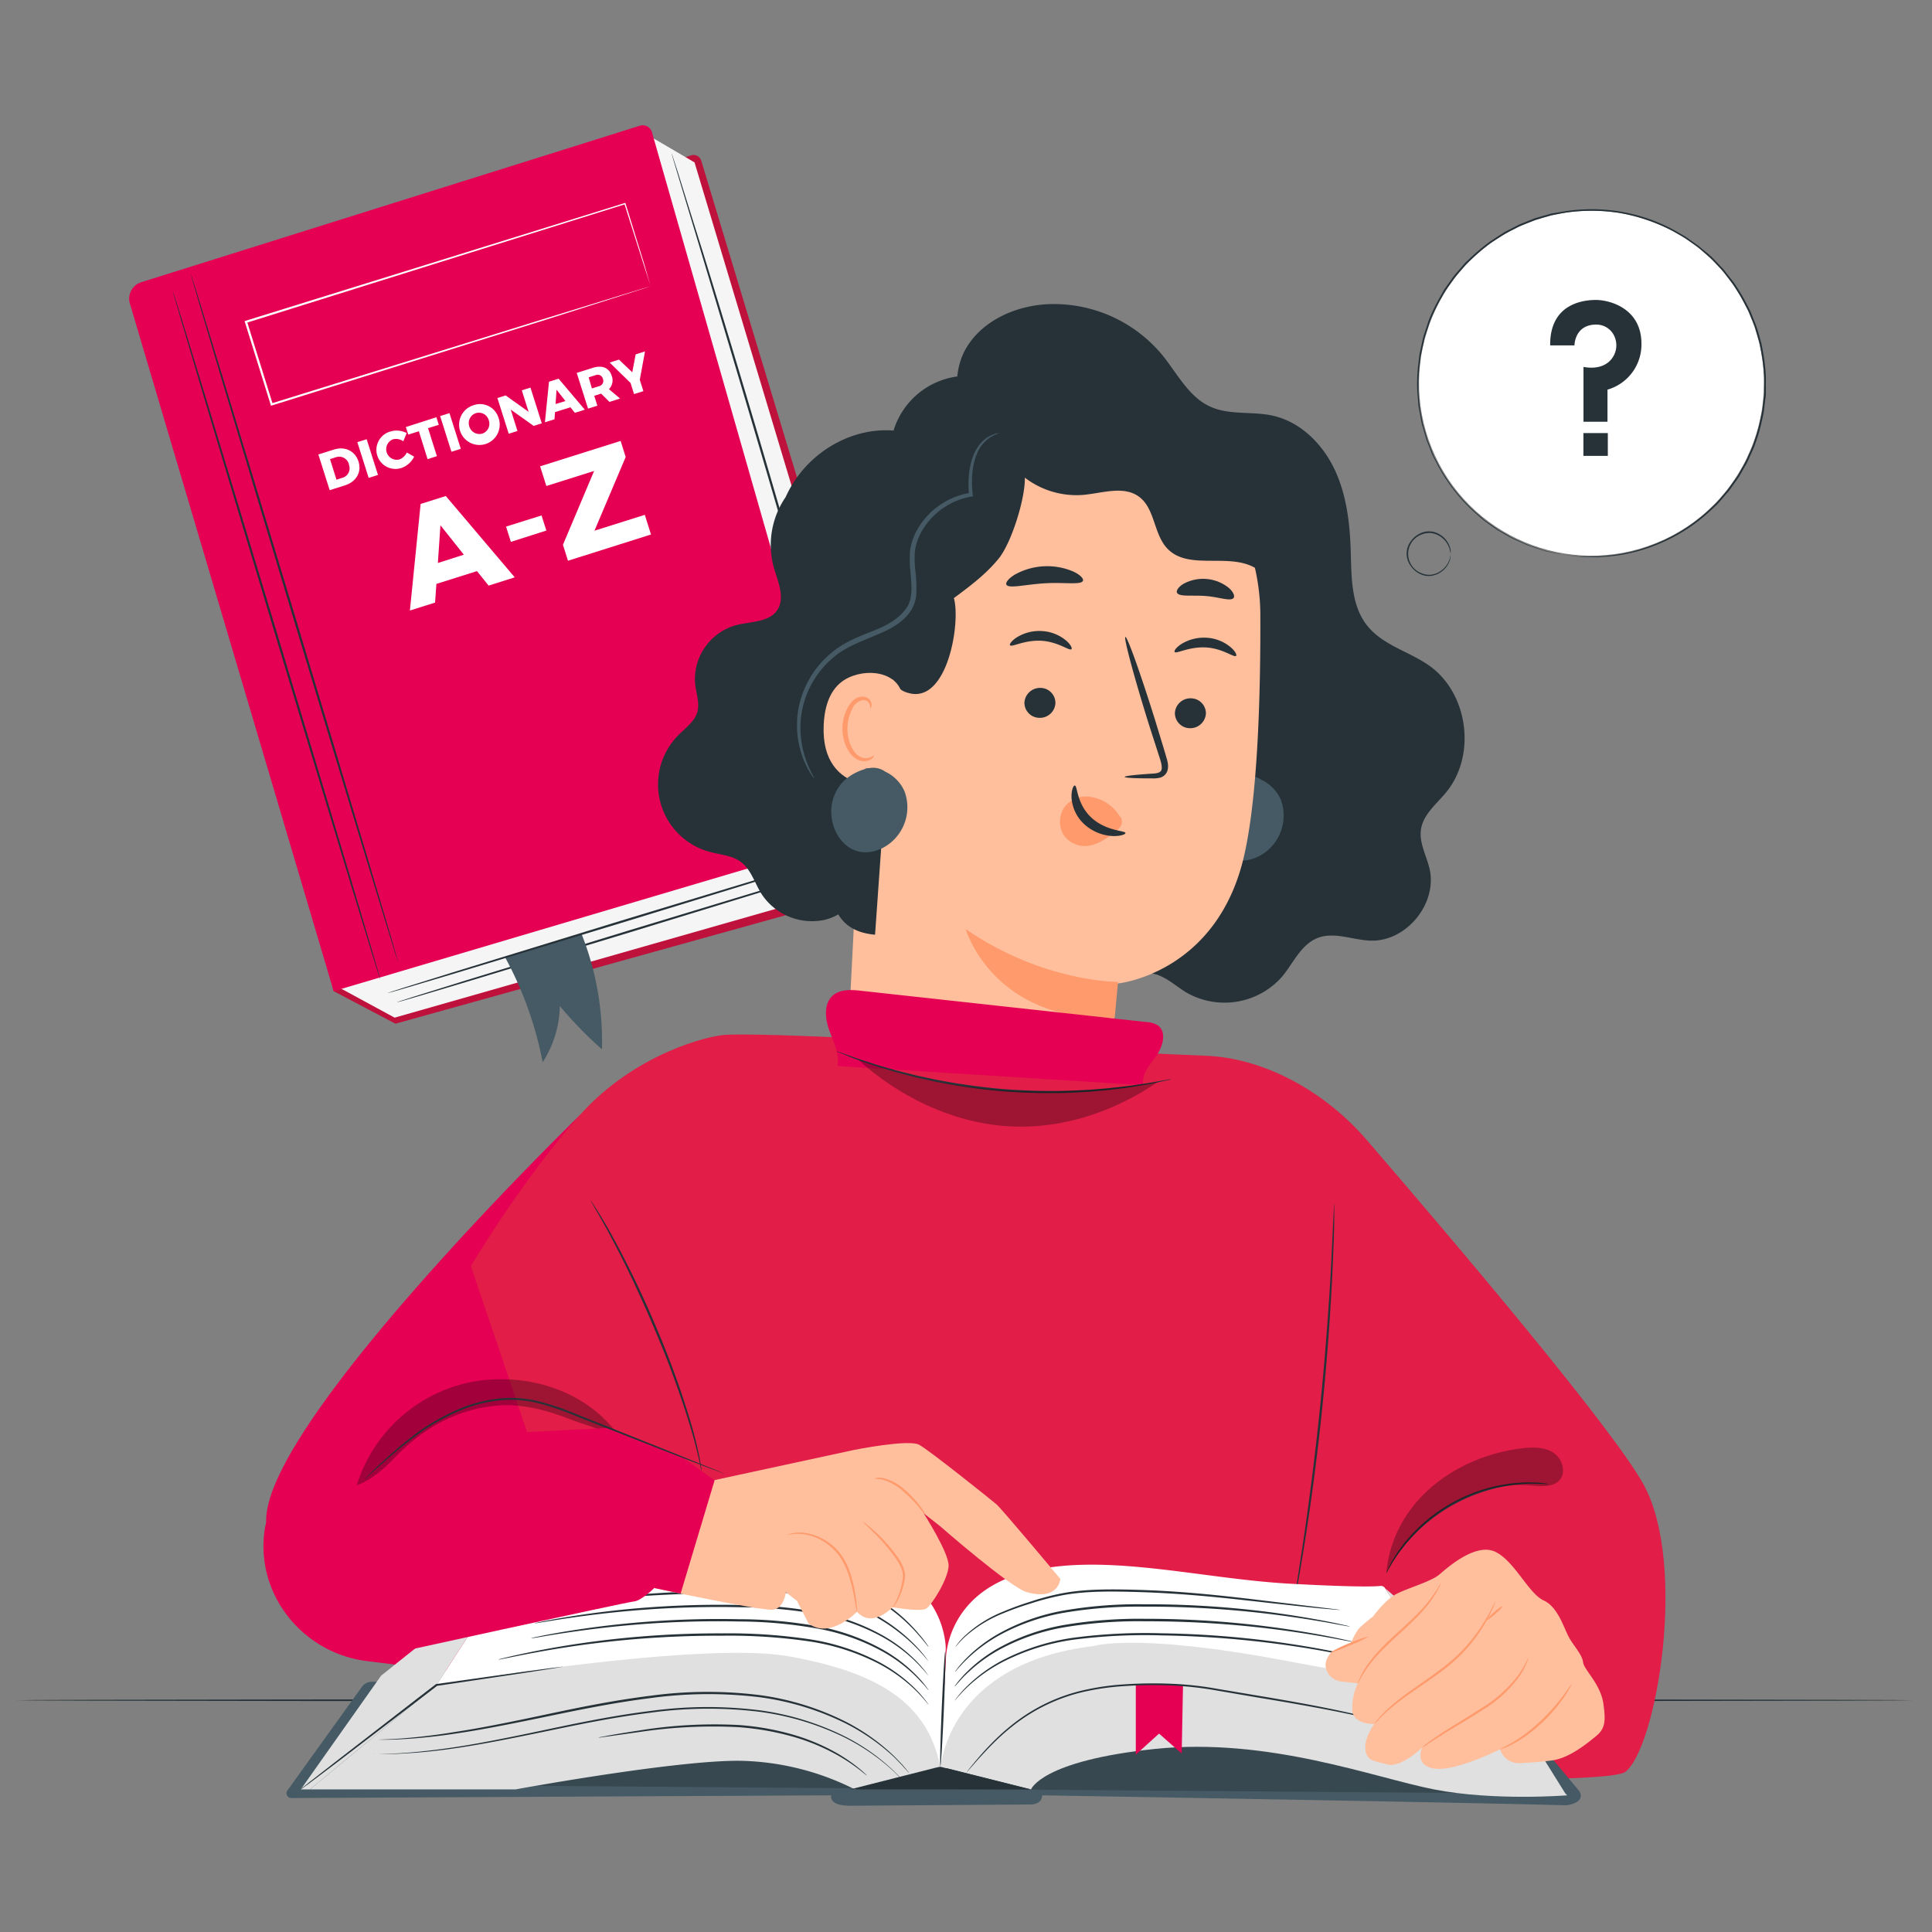 <svg id="Layer_1" data-name="Layer 1" xmlns="http://www.w3.org/2000/svg" viewBox="0 0 512 512">
  <rect x="0" y="0" width="512" height="512" fill="#808080" stroke="none"/>
  <path d="M506.89,450.58c0,.16-112.51.29-251.27.29s-251.3-.13-251.3-.29,112.49-.28,251.3-.28S506.89,450.43,506.89,450.58Z" style="fill: #263238"/>
  <g>
    <g>
      <path d="M185.84,42.59a2.12,2.12,0,0,0-2.67-1.42l-9.65,3-132.17,35L88.42,262.67l16.38,8.62,134.53-37.4a4.05,4.05,0,0,0,2.79-5.08Z" style="fill: #be123c"/>
      <g>
        <polygon points="170.89 35.32 184.06 43.04 240.44 230.91 104.58 269.69 89.15 261.32 170.89 35.32" style="fill: #f5f5f5"/>
        <path d="M222,223.1,88.42,262.67l-54-182.22a4.57,4.57,0,0,1,3-5.66L169.55,33.32A2.54,2.54,0,0,1,172.76,35L225,217.64A4.42,4.42,0,0,1,222,223.1Z" style="fill: #e60053"/>
        <path d="M105.51,255c-.15,0-12.58-40.75-27.76-91.12S50.39,72.6,50.55,72.55,63.12,113.3,78.3,163.68,105.66,254.91,105.51,255Z" style="fill: #263238"/>
        <path d="M100.8,259.67c-.15.05-12.58-40.75-27.76-91.12S45.68,77.31,45.84,77.26,58.41,118,73.59,168.39,101,259.62,100.8,259.67Z" style="fill: #263238"/>
        <g>
          <path d="M95,122.29c.89,2.82-.57,5.39-3.63,6.35l-4,1.26-3-9.46,4.08-1.29C91.43,118.21,94.07,119.48,95,122.29Zm-2.51.82A2.67,2.67,0,0,0,89,121.18l-1.55.49,1.72,5.45,1.67-.53A2.59,2.59,0,0,0,92.44,123.11Z" style="fill: #fff"/>
          <path d="M97.17,116.4l3,9.46-2.47.78-3-9.47Z" style="fill: #fff"/>
          <path d="M104.14,116.42a2.81,2.81,0,0,0,1.68,5.35,3.69,3.69,0,0,0,2-1.85l1.93,1.1a5.92,5.92,0,0,1-3.37,3,5.05,5.05,0,1,1-2.94-9.66,5.66,5.66,0,0,1,4.33.41l-.89,2.17A3.38,3.38,0,0,0,104.14,116.42Z" style="fill: #fff"/>
          <path d="M115.64,110.57l.64,2-2.84.9,2.34,7.42-2.47.78L111,114.28l-2.8.89-.65-2Z" style="fill: #fff"/>
          <path d="M119.11,109.48l3,9.46-2.47.78-3-9.46Z" style="fill: #fff"/>
          <path d="M132.06,110.59a5.38,5.38,0,1,1-6.63-3.18A5.1,5.1,0,0,1,132.06,110.59ZM124.37,113a2.8,2.8,0,0,0,3.46,1.91,2.76,2.76,0,0,0,1.7-3.54,2.73,2.73,0,0,0-3.41-1.89A2.77,2.77,0,0,0,124.37,113Z" style="fill: #fff"/>
          <path d="M134,104.79l6.08,4.35-1.79-5.7,2.29-.72,3,9.46-2.16.68-6.07-4.32,1.78,5.67-2.31.73-3-9.46Z" style="fill: #fff"/>
          <path d="M151.17,107.93l-4.09,1.29-.13,1.89-2.54.8,1.08-10.75,2.54-.8,6.95,8.21-2.63.83Zm-1.32-1.65-2.36-3-.26,3.79Z" style="fill: #fff"/>
          <path d="M161.52,106.51l-2.2-2.18-.06,0-1.78.56.83,2.62-2.47.78-3-9.47,4.26-1.34c2.51-.79,4.32,0,5,2.08a3.36,3.36,0,0,1-.72,3.58l2.94,2.47Zm-4.66-3.57,1.8-.57a1.45,1.45,0,0,0,1.11-2,1.43,1.43,0,0,0-2-.93L156,100Z" style="fill: #fff"/>
          <path d="M169.55,100.66l.95,3-2.47.78-.93-2.95-5.54-5.41,2.47-.78,3.53,3.36.9-4.76,2.47-.77Z" style="fill: #fff"/>
        </g>
        <g>
          <path d="M126.4,151.35l-10.75,3.39-.35,4.95-6.67,2.1,2.84-28.24,6.67-2.1L136.41,153l-6.92,2.19ZM122.92,147l-6.2-7.8-.68,10Z" style="fill: #fff"/>
          <path d="M143.51,136.6l1.28,4-9.4,3-1.28-4.05Z" style="fill: #fff"/>
          <path d="M164.47,116.85l1.34,4.26-8.27,19.53,13.34-4.2,1.64,5.21-22,6.95-1.33-4.23,8.26-19.57-12.66,4-1.65-5.22Z" style="fill: #fff"/>
        </g>
        <path d="M229,227.87a1.41,1.41,0,0,1-.31.12l-.93.32-3.59,1.15-13.23,4.13L167.19,247l-43.76,13.27-13.28,3.95-3.62,1.05-1,.26a1.11,1.11,0,0,1-.33.07l.31-.13.93-.31,3.59-1.15,13.23-4.13L167,246.47l43.76-13.27,13.28-4,3.62-1,.94-.26A1.24,1.24,0,0,1,229,227.87Z" style="fill: #263238"/>
        <path d="M154.07,247.39l-20.26,6.22a96.39,96.39,0,0,1,10,27.89,28.29,28.29,0,0,0,4.55-14.9,105.2,105.2,0,0,0,11.16,11.48A77,77,0,0,0,154.07,247.39Z" style="fill: #455a64"/>
      </g>
      <path d="M226.48,225.4a1.17,1.17,0,0,1-.31.12l-.93.32L221.65,227l-13.22,4.13-43.71,13.43L121,257.82l-13.28,3.95-3.62,1.05-1,.26a1.11,1.11,0,0,1-.33.07l.31-.12.93-.32,3.59-1.15,13.23-4.13L164.55,244l43.76-13.27,13.28-3.95,3.62-1.05.95-.26A1.14,1.14,0,0,1,226.48,225.4Z" style="fill: #263238"/>
      <path d="M230.58,220.21a2.29,2.29,0,0,1-.16-.46c-.1-.33-.23-.78-.41-1.36-.35-1.22-.85-3-1.5-5.24L223,193.87c-4.62-16.28-11.05-38.76-18.3-63.55s-14-47.19-18.86-63.4c-2.43-8.08-4.41-14.63-5.78-19.19-.67-2.25-1.19-4-1.56-5.22-.16-.58-.29-1-.39-1.36a3.43,3.43,0,0,1-.11-.47,3.58,3.58,0,0,1,.17.45l.44,1.34c.39,1.22,1,3,1.66,5.2,1.42,4.54,3.45,11.07,6,19.13,5,16.18,11.76,38.57,19,63.36s13.62,47.29,18.14,63.6l5.3,19.34c.61,2.26,1.08,4,1.41,5.26.14.59.26,1,.35,1.38A4.21,4.21,0,0,1,230.58,220.21Z" style="fill: #263238"/>
    </g>
    <path d="M172.45,75.85l-.14-.38c-.09-.27-.21-.63-.36-1.11l-1.38-4.29c-1.19-3.74-2.92-9.18-5.1-16.06l.2.11L65.27,85.56h0l.19-.36c2.34,7.5,4.62,14.84,6.82,21.89l-.35-.18,71.6-22.2,21.19-6.52,5.72-1.75,1.5-.44.52-.15L172,76l-1.45.47-5.64,1.8L143.8,85,72.09,107.44l-.27.09-.09-.27L64.9,85.37l-.08-.27.27-.09h0l100.48-31.2.15-.05.05.16,5,16.2L172,74.4c.14.47.24.83.32,1.09A3.31,3.31,0,0,1,172.45,75.85Z" style="fill: #fff"/>
  </g>
  <g>
    <g>
      <circle cx="421.76" cy="101.56" r="45.7" transform="translate(-7.14 166.65) rotate(-22.17)" style="fill: #fff"/>
      <g>
        <path d="M384.42,146.75a13,13,0,0,0-.29-1.34,6.07,6.07,0,0,0-2.11-3,5.79,5.79,0,0,0-2.28-1.06,5,5,0,0,0-2.83.24,5.48,5.48,0,0,0-.32,10.27,5,5,0,0,0,2.82.42,5.65,5.65,0,0,0,2.33-.92,6.14,6.14,0,0,0,2.3-2.83c.31-.82.32-1.33.37-1.32a1.63,1.63,0,0,1,0,.36,2.91,2.91,0,0,1-.07.43,3.11,3.11,0,0,1-.15.58,6.15,6.15,0,0,1-4.73,4,5.3,5.3,0,0,1-3-.41,6.24,6.24,0,0,1-2.59-2.16,5.49,5.49,0,0,1,.21-6.84,6.19,6.19,0,0,1,2.72-2,5.37,5.37,0,0,1,3.05-.23,6.15,6.15,0,0,1,2.39,1.17,6,6,0,0,1,2.08,3.16,3.09,3.09,0,0,1,.12.59,1.77,1.77,0,0,1,0,.44C384.44,146.63,384.44,146.75,384.42,146.75Z" style="fill: #263238"/>
        <path d="M414.05,147l.74.07,2.18.23,1.6.18c.59,0,1.24,0,1.95,0l2.26,0a9,9,0,0,0,1.26-.05l1.32-.12a43.86,43.86,0,0,0,12.91-3,45.75,45.75,0,0,0,14.79-9.32l1.79-1.71c.57-.61,1.1-1.26,1.66-1.9l.84-1a7.17,7.17,0,0,0,.81-1l1.53-2.16c.25-.36.52-.72.77-1.09s.44-.79.67-1.18l1.36-2.39c.43-.81.77-1.69,1.16-2.54.2-.43.39-.86.58-1.3.09-.21.2-.43.28-.65l.23-.68a42.55,42.55,0,0,0,1.63-5.6c.2-1,.46-1.94.62-2.93s.23-2,.35-3c.05-.5.14-1,.16-1.52s0-1,0-1.55c0-1,.06-2.08,0-3.12a49,49,0,0,0-.75-6.33c-.1-.53-.19-1.06-.29-1.59-.06-.27-.1-.54-.16-.8l-.22-.79c-.31-1-.61-2.09-.92-3.15s-.8-2.06-1.2-3.1c-.22-.52-.39-1.05-.64-1.55L462.6,81a52.29,52.29,0,0,0-3.49-5.86L457,72.37l-.54-.68c-.19-.22-.4-.43-.6-.64l-1.2-1.27-1.22-1.27-1.33-1.17-1.34-1.16-.68-.58c-.23-.18-.48-.35-.72-.52L446.41,63l-3.13-1.79a49.21,49.21,0,0,0-13.86-4.75,48.64,48.64,0,0,0-14.65-.09l-3.56.66-3.44,1-.86.25-.83.33-1.65.65-1.64.66-1.57.8-1.56.8-.77.41-.74.47-2.92,1.86A52.9,52.9,0,0,0,390,68.64l-1.22,1.16c-.41.39-.75.84-1.12,1.25-.72.85-1.48,1.66-2.16,2.53l-1.91,2.68-.47.66c-.14.23-.27.47-.41.71-.27.47-.53.94-.8,1.4a48,48,0,0,0-2.79,5.73c-.38,1-.67,2-1,3l-.49,1.47c-.15.49-.23,1-.35,1.49-.22,1-.44,2-.66,3s-.26,2-.39,3a44.26,44.26,0,0,0-.31,5.83v.72c0,.23,0,.47,0,.71l.12,1.41c.09.94.12,1.87.26,2.79s.34,1.81.5,2.7l.24,1.33c.13.43.25.86.37,1.29.24.85.49,1.7.73,2.54a7.69,7.69,0,0,0,.43,1.22c.15.4.31.8.47,1.2.32.79.61,1.58.94,2.35l1.13,2.2A45.63,45.63,0,0,0,392,136.58c.49.42,1,.85,1.44,1.24l1.5,1.07,1.45,1c.23.17.46.34.7.49l.73.42,2.76,1.59c.89.48,1.8.83,2.62,1.22l1.21.54a8.17,8.17,0,0,0,1.17.47l2.15.72c.67.22,1.28.45,1.85.6l1.57.36,2.13.5.73.18-.74-.14-2.14-.45-1.58-.34c-.57-.15-1.19-.38-1.86-.59l-2.16-.71a7.61,7.61,0,0,1-1.17-.45l-1.23-.54c-.83-.39-1.73-.73-2.63-1.21s-1.82-1-2.78-1.58l-.74-.41c-.24-.15-.47-.33-.71-.49l-1.46-1L393.34,138c-.48-.39-1-.82-1.46-1.24a45.83,45.83,0,0,1-11-13.72c-.37-.73-.75-1.47-1.14-2.21s-.63-1.57-.95-2.37q-.24-.58-.48-1.2a8.55,8.55,0,0,1-.44-1.23l-.74-2.56c-.12-.43-.26-.86-.37-1.29s-.17-.9-.25-1.35c-.17-.89-.34-1.8-.51-2.72s-.17-1.86-.27-2.8l-.12-1.43c0-.23,0-.47-.05-.71v-.72a43.31,43.31,0,0,1,.3-5.88c.13-1,.2-2,.38-3l.66-3c.12-.5.21-1,.36-1.51s.32-1,.49-1.48c.34-1,.63-2,1-3a49.61,49.61,0,0,1,2.81-5.78l.81-1.42c.13-.23.26-.48.41-.71l.47-.67,1.92-2.71c.69-.87,1.45-1.69,2.18-2.55.37-.42.71-.87,1.12-1.26l1.24-1.17A51.31,51.31,0,0,1,395,63.92L397.94,62l.74-.47.78-.41,1.58-.81,1.58-.81,1.65-.66,1.67-.67.83-.33.87-.25,3.48-1L414.7,56a45.87,45.87,0,0,1,28.78,4.88l3.16,1.82,2.95,2.09c.25.18.5.34.74.53l.67.59L452.36,67l1.34,1.17,1.23,1.29,1.21,1.28c.21.22.41.42.61.64l.54.7,2.16,2.75A53.22,53.22,0,0,1,463,80.78l.77,1.51c.27.5.43,1,.65,1.56.41,1.05.86,2.08,1.21,3.13s.62,2.13.92,3.19l.23.79c.06.26.1.53.15.8l.3,1.61a48.17,48.17,0,0,1,.74,6.38c0,1.06,0,2.11,0,3.15,0,.52,0,1,0,1.56s-.11,1-.17,1.54l-.36,3c-.15,1-.42,2-.62,2.95a42.76,42.76,0,0,1-1.66,5.64l-.23.69c-.08.22-.19.44-.28.66-.2.43-.39.87-.59,1.3-.4.86-.74,1.74-1.18,2.56l-1.37,2.4-.68,1.18c-.25.38-.52.74-.78,1.11l-1.54,2.17a9.89,9.89,0,0,1-.82,1c-.28.32-.56.65-.85,1-.56.65-1.11,1.3-1.68,1.92l-1.81,1.71a45.84,45.84,0,0,1-14.91,9.32,43.82,43.82,0,0,1-13,2.92l-1.33.1a7.6,7.6,0,0,1-1.25.05l-2.28-.05c-.7,0-1.35,0-1.95-.06l-1.6-.2-2.18-.28C414.29,147.06,414.05,147,414.05,147Z" style="fill: #263238"/>
      </g>
    </g>
    <g>
      <path d="M410.81,91.53h6.44s0-5.42,5.63-5.51a5.22,5.22,0,0,1,5.05,3.33,5.78,5.78,0,0,1-.46,5.22c-1.09,1.8-3.49,3.44-7.83,2.67v14.53H426v-8.51A12.44,12.44,0,0,0,435,91.1c0-9.42-8.45-11.61-12.07-11.61C420.11,79.49,410.69,80.16,410.81,91.53Z" style="fill: #263238"/>
      <rect x="419.62" y="114.77" width="6.47" height="6.04" style="fill: #263238"/>
    </g>
  </g>
  <g>
    <g>
      <path d="M259.22,113.69c-6.43-4.93-7.19-15.1-2.87-21.94S268.89,81.24,277,80.65A37.29,37.29,0,0,1,308,94.07c4,4.91,7,11.13,12.81,13.73,5.07,2.28,11,1.15,16.45,2.35,7.29,1.6,13.14,7.4,16.36,14.13s4.12,14.34,4.34,21.8c.2,6.84.08,14.33,4.34,19.69s11.31,6.88,16.71,10.81c10.15,7.4,12.22,23.7,4.23,33.4-2.54,3.09-6.05,5.82-6.66,9.78-.56,3.62,1.5,7.06,2.3,10.63,2,9.19-6.22,19.17-15.63,18.89-4.75-.15-9.65-2.44-14.08-.7s-6.41,6.67-9.44,10.29a20.34,20.34,0,0,1-25.25,4.2c-3.33-2-6.36-5.12-10.25-5.2s-7.21,2.94-11.07,3.34c-5.05.53-9.44-3.55-12-7.92s-4.22-9.39-7.7-13.08c-4.57-4.84-11.42-6.55-17.5-9.26a51.45,51.45,0,0,1-22.61-74.35" style="fill: #263238"/>
      <path d="M323.41,209.07a14,14,0,0,1,5.85-3.14l-.42-.07a8,8,0,0,1,1.2-.09,5.5,5.5,0,0,1,4.27.91h0a10.27,10.27,0,0,1,5.16,5.36,12.14,12.14,0,0,1-2.53,12.35c-2.59,2.84-6.76,4.48-10.4,3.25-3.35-1.13-5.61-4.46-6.28-7.93A11.52,11.52,0,0,1,323.41,209.07Z" style="fill: #455a64"/>
      <g>
        <path d="M334,162.71c-.07-19.34-11.43-43.75-30.75-42.86l-60.86,11.58a11.33,11.33,0,0,0-10.8,10.86l-8.39,163.14,68.89-.36c.83-11.67,3.91-44.54,3.91-44.43s26.81-2.55,33.82-34.37C333.33,210.45,334.09,184.21,334,162.71Z" style="fill: #ffbf9d"/>
        <path d="M319.58,189.06a4.13,4.13,0,0,1-4.22,3.92,4,4,0,0,1-4-4,4.12,4.12,0,0,1,4.22-3.92A4,4,0,0,1,319.58,189.06Z" style="fill: #263238"/>
        <path d="M327.56,173.82c-.54.51-3.52-2-8-2.24s-7.81,1.77-8.26,1.2c-.22-.26.35-1.2,1.83-2.14a11.35,11.35,0,0,1,6.66-1.63,10.85,10.85,0,0,1,6.29,2.46C327.42,172.6,327.83,173.59,327.56,173.82Z" style="fill: #263238"/>
        <path d="M279.7,186.31a4.11,4.11,0,0,1-4.22,3.92,4,4,0,0,1-4-4,4.15,4.15,0,0,1,4.22-3.93A4,4,0,0,1,279.7,186.31Z" style="fill: #263238"/>
        <path d="M283.94,172.05c-.55.51-3.54-2-8-2.24s-7.81,1.77-8.26,1.2c-.22-.26.35-1.2,1.84-2.14a11.3,11.3,0,0,1,6.65-1.63,10.91,10.91,0,0,1,6.3,2.46C283.79,170.82,284.2,171.82,283.94,172.05Z" style="fill: #263238"/>
        <path d="M298.06,205.89c0-.26,2.78-.57,7.28-.87,1.14-.05,2.23-.21,2.46-1s-.08-2-.55-3.4l-2.84-8.82c-3.91-12.55-6.68-22.84-6.17-23s4.09,9.89,8,22.44c.94,3.1,1.84,6,2.69,8.87.35,1.31,1,2.81.32,4.47a2.83,2.83,0,0,1-2,1.55,7.58,7.58,0,0,1-1.94.15C300.86,206.29,298.07,206.14,298.06,205.89Z" style="fill: #263238"/>
        <path d="M296.3,260.21s-19.76.18-40.4-14c0,0,7.17,24.66,39.5,23.57Z" style="fill: #ff9a6c"/>
        <path d="M296.78,216.39a10.94,10.94,0,0,0-8.7-5.3,7.12,7.12,0,0,0-6,2.82,6.88,6.88,0,0,0-.32,7.18,6.8,6.8,0,0,0,7,3c2.54-.45,4.71-2,6.77-3.65a5,5,0,0,0,1.5-1.57,2.28,2.28,0,0,0,0-2.26" style="fill: #ff9a6c"/>
        <path d="M284.83,208.17c.73,0,.45,4.82,4.37,8.48s9.06,3.44,9.06,4.11c.05.31-1.2.87-3.36.8a12.05,12.05,0,0,1-7.59-3.16,10.49,10.49,0,0,1-3.35-7.09C283.9,209.29,284.51,208.13,284.83,208.17Z" style="fill: #263238"/>
        <path d="M287,153.91c-.51,1.18-4.9.35-10.14.67s-9.53,1.48-10.15.36c-.28-.54.52-1.63,2.28-2.69a17.63,17.63,0,0,1,15.47-.78C286.3,152.35,287.2,153.35,287,153.91Z" style="fill: #263238"/>
        <path d="M326.91,158.47c-.84,1-3.83-.27-7.5-.53s-6.82.27-7.48-.83c-.28-.53.27-1.51,1.69-2.38a10.87,10.87,0,0,1,12.06,1.09C326.92,156.94,327.28,158,326.91,158.47Z" style="fill: #263238"/>
      </g>
      <path d="M356.25,155.71c-1.07-4.94-3.41-9.76-7.38-12.88-2.18-1.7-4.78-2.86-6.77-4.78-4.3-4.14-4.8-10.74-7.2-16.22A24.27,24.27,0,0,0,317.54,108c-6.29-1.21-13,.12-19.05-2-4.47-1.56-8.21-4.88-12.77-6.17-8.87-2.51-17.83,3.23-25,9.1-.59,6.46,4.18,11.23,8.76,15.82a22.53,22.53,0,0,0,17.73,6.39c5-.47,10.63-2.49,14.67.52,4.25,3.16,3.83,9.94,7.51,13.75,5.26,5.44,14.71,1.6,21.75,4.38,5.43,2.15,8.44,7.79,11.75,12.6s8.49,9.57,14.21,8.4C357.24,165.74,357.32,160.64,356.25,155.71Z" style="fill: #263238"/>
      <path d="M290.88,122.42c-3.94-1.52-12-4.87-13.85-8.57-4-8-11.89-14-20.43-14.26a20.5,20.5,0,0,0-19.8,14.52c-10.28-.83-20.87,4.74-26.66,14a30,30,0,0,0-1.94,3.63,22.41,22.41,0,0,0-3.14,18.61c1.07,3.78,3.1,8.06.92,11.33s-7.07,3-10.95,4a14.89,14.89,0,0,0-10.8,15.74c.31,2.48,1.26,5,.53,7.4s-3.07,4.08-4.91,5.92a18.52,18.52,0,0,0,8.17,31c2.83.78,6,.93,8.32,2.69,2.7,2,3.65,5.55,5.43,8.41a16,16,0,0,0,16.77,6.93,14.56,14.56,0,0,0,3.62-1.44c1.7,2.84,4.56,4.92,9.74,5.38L236.67,180a5.57,5.57,0,0,0,3.81,3.57c10.63,3.41,14.18-18.79,12.3-25.06,4.23-3.14,8.5-6.32,11.89-10.49s7.08-16,6.92-21.48C275.48,127.11,292.62,123.08,290.88,122.42Z" style="fill: #263238"/>
      <path d="M239.17,185.76c.26-6.89-8-9.1-14.27-6.19-3.43,1.6-6.27,5.18-6.61,12.5-.92,19.51,18.86,16.4,18.92,15.85C237.25,207.57,238.86,193.84,239.17,185.76Z" style="fill: #ffbf9d"/>
      <path d="M231.6,200.24c-.08-.06-.35.23-.94.46a3.43,3.43,0,0,1-2.54-.06c-2-.86-3.61-4.21-3.54-7.73a11.14,11.14,0,0,1,1.18-4.83,3.93,3.93,0,0,1,2.68-2.49,1.73,1.73,0,0,1,2,1c.24.56.09.94.2,1s.43-.31.31-1.12a2.18,2.18,0,0,0-.71-1.26,2.56,2.56,0,0,0-1.86-.58c-1.51,0-2.92,1.35-3.69,2.85a11.45,11.45,0,0,0-1.43,5.39c-.06,3.94,1.78,7.71,4.56,8.66a3.68,3.68,0,0,0,3.14-.37C231.54,200.71,231.67,200.28,231.6,200.24Z" style="fill: #ff9a6c"/>
      <path d="M264.58,114.81c.12.22-2,.38-4.17,2.9s-3.33,7.5-2.62,13.32l.07.5-.49.08a18.85,18.85,0,0,0-13.5,9.93,14.51,14.51,0,0,0-1.43,4.66,28.58,28.58,0,0,0,.16,5.19,39.21,39.21,0,0,1,.25,5.59,9.21,9.21,0,0,1-2,5.61c-2.74,3.46-6.79,4.93-10.28,6.39s-6.92,2.87-9.55,5.12a24.41,24.41,0,0,0-8.7,15.65,25.48,25.48,0,0,0,1.5,12.24c1.06,2.77,2,4.13,1.92,4.2s-.3-.3-.76-.94a20.83,20.83,0,0,1-1.65-3.05,24.82,24.82,0,0,1-2-12.56,25.11,25.11,0,0,1,8.86-16.52c2.74-2.4,6.3-4,9.85-5.39s7.32-2.93,9.71-6c2.41-2.76,1.79-6.7,1.53-10.24a29,29,0,0,1-.12-5.44,15.78,15.78,0,0,1,1.59-5.09,19.79,19.79,0,0,1,14.49-10.37l-.43.58c-.62-6.1.76-11.27,3.2-13.84a8.21,8.21,0,0,1,3.26-2.21A4.65,4.65,0,0,1,264.58,114.81Z" style="fill: #455a64"/>
      <path d="M223.7,206.88a13.94,13.94,0,0,1,5.84-3.15l-.42-.06a9.71,9.71,0,0,1,1.2-.1,5.53,5.53,0,0,1,4.27.92h0a10.29,10.29,0,0,1,5.17,5.36,12.17,12.17,0,0,1-2.53,12.34c-2.59,2.84-6.76,4.49-10.41,3.26-3.34-1.13-5.61-4.46-6.28-7.93A11.53,11.53,0,0,1,223.7,206.88Z" style="fill: #455a64"/>
    </g>
    <g>
      <path d="M153.81,295.38s-84,81.54-83.27,107.87a6.42,6.42,0,0,1-.26,1.29c-3.07,17.29,9.5,33.49,26.93,35.66l32.48,4.05,69.37-89.49-18.78-50Z" style="fill: #e60053"/>
      <path d="M124.78,335.53s13.55-22.93,29-40.15c14.65-16.29,34.16-20.94,38.48-21.14,16.07-.76,83.79,3.81,127.24,5.54,16.14.64,32.08,10,42.63,22.25,23.63,27.4,65,76.22,73.37,91.26,11.79,21.3,3.51,69.8-4.76,76.27S168.64,465,168.64,465Z" style="fill: #e11d48"/>
      <path d="M410.24,393.3a1.7,1.7,0,0,1-.53,0l-1.52-.05-1.09-.06c-.4,0-.83,0-1.3,0a30.58,30.58,0,0,0-3.15.16l-1.83.19c-.64.07-1.29.22-2,.33a41,41,0,0,0-4.27,1,44.68,44.68,0,0,0-17.49,9.64,41.32,41.32,0,0,0-3.11,3.09c-.46.51-.93,1-1.33,1.48l-1.13,1.45a31.2,31.2,0,0,0-1.83,2.58c-.25.39-.51.74-.71,1.09s-.37.65-.54.95l-.76,1.31a2.39,2.39,0,0,1-.3.44,1.74,1.74,0,0,1,.2-.5l.67-1.36.49-1c.2-.35.44-.72.68-1.12a28.37,28.37,0,0,1,1.77-2.65l1.12-1.49c.39-.51.86-1,1.32-1.52a43.76,43.76,0,0,1,3.11-3.17,43.84,43.84,0,0,1,17.69-9.75,42.11,42.11,0,0,1,4.34-.94c.69-.1,1.35-.24,2-.3l1.86-.15a25.13,25.13,0,0,1,3.18-.08c.47,0,.91,0,1.31,0l1.1.1,1.51.17A1.88,1.88,0,0,1,410.24,393.3Z" style="fill: #263238"/>
      <path d="M185.92,389.85a3.66,3.66,0,0,1-.2-.76l-.46-2.22c-.44-1.92-1.12-4.68-2.1-8.05A258.06,258.06,0,0,0,173.79,353c-4.13-9.9-8.38-18.65-11.7-24.85-.81-1.56-1.58-2.95-2.27-4.17s-1.26-2.27-1.78-3.11l-1.14-2a4,4,0,0,1-.36-.7,5.32,5.32,0,0,1,.46.64l1.23,1.9c.55.83,1.16,1.87,1.87,3.07s1.51,2.58,2.35,4.13a260.84,260.84,0,0,1,11.87,24.83,229,229,0,0,1,9.23,25.93c.93,3.39,1.56,6.18,1.93,8.12.14.92.26,1.67.36,2.24A4.14,4.14,0,0,1,185.92,389.85Z" style="fill: #263238"/>
      <path d="M353.59,318.9a.8.8,0,0,1,0,.27V320c0,.76,0,1.79,0,3.1,0,2.7-.17,6.6-.37,11.42-.4,9.64-1.24,22.94-2.71,37.59s-3.32,27.85-4.85,37.38c-.76,4.76-1.42,8.6-1.92,11.25-.24,1.29-.44,2.31-.58,3.06-.06.32-.12.58-.16.79a.91.91,0,0,1-.08.26,1.1,1.1,0,0,1,0-.27c0-.22.07-.48.11-.8.11-.75.27-1.78.47-3.07l1.74-11.29c1.42-9.53,3.2-22.73,4.68-37.37s2.37-27.92,2.88-37.55c.23-4.78.41-8.66.55-11.4.06-1.31.11-2.35.15-3.1,0-.33,0-.6.05-.81A1,1,0,0,1,353.59,318.9Z" style="fill: #263238"/>
      <path d="M306.82,271.72a6.59,6.59,0,0,0-3.1-.88l-75.51-8.27c-2.58-.29-5.49-.47-7.46,1.22-2.5,2.15-2.11,6.12-1,9.22s2.81,6.25,2.2,9.49l81,5.08c-.5-2.93,1.82-5.46,3.54-7.88S309.24,273.43,306.82,271.72Z" style="fill: #e60053"/>
      <path d="M310.44,286a5.62,5.62,0,0,1-.89.23l-2.58.57c-1.11.24-2.49.52-4.09.77s-3.43.61-5.46.84l-3.19.4c-1.11.14-2.27.21-3.46.32-2.4.25-5,.34-7.67.48a164,164,0,0,1-17.6-.43,162.65,162.65,0,0,1-17.43-2.49c-2.65-.58-5.17-1.09-7.49-1.73-1.16-.31-2.3-.58-3.37-.9l-3.07-.92c-2-.56-3.71-1.2-5.25-1.72s-2.85-1-3.91-1.45l-2.44-1a4.93,4.93,0,0,1-.84-.38,5.92,5.92,0,0,1,.88.27l2.48.88c1.07.4,2.38.87,3.93,1.35s3.29,1.11,5.26,1.64l3.08.89c1.07.3,2.2.56,3.37.85,2.32.62,4.83,1.12,7.47,1.68a170.68,170.68,0,0,0,17.37,2.44,168.74,168.74,0,0,0,17.54.47c2.69-.12,5.26-.19,7.65-.42,1.19-.1,2.35-.17,3.46-.29l3.18-.36c2-.2,3.85-.52,5.46-.75s3-.47,4.1-.68l2.59-.46A5.15,5.15,0,0,1,310.44,286Z" style="fill: #263238"/>
      <g style="opacity: 0.3">
        <path d="M125.81,366.07a40,40,0,0,0-31.26,27.52c3.78-1.25,7.38-4.49,10.13-7.37,7.16-7.51,16-12.54,26.32-13.65,7.1-.76,13.9,1.11,20.54,3.72,3,1.18,6.37,1.84,9.05,3.66l3.56.81C155.79,368.74,140.26,363.73,125.81,366.07Z"/>
      </g>
      <g style="opacity: 0.3">
        <path d="M227.3,280.74c10.73,9.73,24.77,16.64,39.22,17.68s28.29-3.57,40.3-11.66C277.48,291.32,250.78,289.75,227.3,280.74Z"/>
      </g>
      <g style="opacity: 0.3">
        <path d="M411.59,384.94c-2.36-1.5-5.37-1.47-8.15-1.14-17.44,2.07-34.34,14-36.06,33.13h0c7.34-14.22,22.47-24.64,38.4-23.26,2.69.23,5.87.54,7.6-1.53S414,386.45,411.59,384.94Z"/>
      </g>
    </g>
    <g>
      <g>
        <path d="M77.22,476.5l143.09-.72s-.95,2.76,5,2.76l47.31-.33s3.49.33,3.56-2.43c0,0,110.92,1.86,138.32,2.63,2.06.06,5.68-1.19,4-3.79l-9.56-11.45L250.63,447.79l-112.27,11.8-38.5-13.91H98.58A3.27,3.27,0,0,0,95.93,447l-19.77,27.5A1.26,1.26,0,0,0,77.22,476.5Z" style="fill: #455a64"/>
        <polygon points="137.72 473.23 392.63 475.2 332.68 456.63 257.94 458.73 183.17 455.75 137.72 473.23" style="opacity: 0.2"/>
        <path d="M249.2,468.19l1.43-31.36s.28-17.25-20.5-23-46.68,1.56-70.87,2.87-23.91-.52-23.91-.52L115.71,446.5l77.14,11.24s44.68,2.61,45.54,2.87S249.2,468.19,249.2,468.19Z" style="fill: #fff"/>
        <path d="M249,469.31l1.68-29.48s-.29-17.25,20.49-23,46.68,1.57,70.87,2.88c16.92.91,22.17.76,23.8.58a1.27,1.27,0,0,1,1.18.54l18.57,28.68L308.4,460.75s-44.68,2.61-45.54,2.87S249,469.31,249,469.31Z" style="fill: #fff"/>
        <path d="M82.13,474.21l33.58-27.71s69.57-11.76,93.19-7.58S246,451.2,249.2,468.46l-22.65,5.75a70.31,70.31,0,0,0-30.17-7.58c-17.08-.26-59.77,7.58-59.77,7.58Z" style="fill: #e0e0e0"/>
        <path d="M273.24,474.21l-23.91-6s1.71-27.41,40.55-32c0,0,11-3.56,50,3.75s43,7.06,43,7.06l32.45,28.76s-19.36,1.56-35.3-1.57-43.83-13.86-74-10.72S273.24,474.21,273.24,474.21Z" style="fill: #e0e0e0"/>
        <polygon points="115.71 446.5 134.72 417.16 101 444.06 79.71 474.21 82.13 474.21 115.71 446.5" style="fill: #e0e0e0"/>
        <path d="M382.69,447,367.2,421s30.86,26.83,31.13,27.58,16.81,27.21,16.81,27.21Z" style="fill: #e0e0e0"/>
        <polyline points="225.29 474.21 273.11 474.21 249.2 468.19 247.95 468.46" style="fill: #263238"/>
        <path d="M249.2,468.19c-.16,0,0-6.85.36-15.28s.78-15.27.94-15.26,0,6.85-.36,15.28S249.36,468.2,249.2,468.19Z" style="fill: #263238"/>
        <path d="M149.23,441.66a5.61,5.61,0,0,1-.66.14l-1.9.33-7.06,1.1-23.86,3.55.14-.06-4.59,3.53L89,467.29l-6.79,5.11-1.86,1.36a5.25,5.25,0,0,1-.67.45,3.3,3.3,0,0,1,.6-.54l1.8-1.45L88.78,467,111,449.8l4.59-3.53.06,0h.07l23.89-3.36,7.08-.93,1.92-.23A2.61,2.61,0,0,1,149.23,441.66Z" style="fill: #263238"/>
        <path d="M246.06,451.74a1.3,1.3,0,0,1-.21-.23l-.58-.7c-.51-.61-1.28-1.5-2.34-2.57a41.9,41.9,0,0,0-10.3-7.47,59.15,59.15,0,0,0-18-5.76,146.7,146.7,0,0,0-23.18-1.53,266.33,266.33,0,0,0-42.12,3.18c-5.34.84-9.65,1.67-12.61,2.26l-3.42.69-.89.17a1,1,0,0,1-.31,0l.29-.1.88-.22c.78-.19,1.92-.47,3.4-.8,3-.66,7.25-1.55,12.6-2.44a254,254,0,0,1,42.19-3.36,144.2,144.2,0,0,1,23.26,1.59,58.47,58.47,0,0,1,18.07,5.92,40.35,40.35,0,0,1,10.27,7.68,31.47,31.47,0,0,1,2.27,2.65l.54.74A1,1,0,0,1,246.06,451.74Z" style="fill: #263238"/>
        <path d="M246.06,447.91a2.25,2.25,0,0,1-.2-.21l-.54-.64c-.22-.29-.52-.64-.89-1s-.77-.86-1.27-1.36a41,41,0,0,0-9.41-7.11,56.15,56.15,0,0,0-16.47-5.88,120.57,120.57,0,0,0-21.43-2,266.53,266.53,0,0,0-39.1,2.06c-5,.63-9,1.26-11.76,1.72l-3.19.54-.83.12-.28,0s.09,0,.27-.08l.82-.19c.73-.15,1.79-.38,3.17-.64,2.76-.53,6.77-1.22,11.74-1.9a251.35,251.35,0,0,1,39.17-2.23,118.06,118.06,0,0,1,21.52,2,55.61,55.61,0,0,1,16.56,6.05,39.48,39.48,0,0,1,9.38,7.31c.49.51.9,1,1.24,1.4s.64.77.85,1.07.37.5.5.69S246.07,447.9,246.06,447.91Z" style="fill: #263238"/>
        <path d="M246.06,444.08s-.07-.06-.2-.21l-.53-.63c-.23-.29-.52-.63-.88-1s-.77-.86-1.26-1.35a41,41,0,0,0-9.31-7.06,55.64,55.64,0,0,0-16.3-5.89,117.92,117.92,0,0,0-21.21-2,268.31,268.31,0,0,0-38.75,1.94c-4.93.6-8.9,1.21-11.65,1.66l-3.16.52-.82.12a1.26,1.26,0,0,1-.29,0l.28-.08.81-.18c.72-.14,1.77-.37,3.14-.62,2.74-.52,6.71-1.19,11.64-1.85a252.59,252.59,0,0,1,38.81-2.1,115.52,115.52,0,0,1,21.31,2.08,55,55,0,0,1,16.39,6.06,39.4,39.4,0,0,1,9.27,7.26c.48.51.89,1,1.23,1.39s.63.76.84,1.06l.49.68Q246.08,444.07,246.06,444.08Z" style="fill: #263238"/>
        <path d="M246.06,440.25s-.07-.06-.19-.2l-.52-.62c-.45-.56-1.15-1.36-2.08-2.34a48.51,48.51,0,0,0-24.55-13.65c-6.27-1.4-13.37-1.46-20.78-1.37-14.85.09-28.29.73-38,1.75-4.84.49-8.74,1-11.43,1.41l-3.1.46-.81.11-.28,0a.91.91,0,0,1,.27-.08l.8-.16c.7-.14,1.74-.35,3.08-.57,2.69-.47,6.59-1.05,11.43-1.6a370.65,370.65,0,0,1,38-1.91c7.42-.09,14.57,0,20.9,1.42a47,47,0,0,1,15.77,6.6,45.34,45.34,0,0,1,8.83,7.42,29.53,29.53,0,0,1,2,2.41l.47.67A1,1,0,0,1,246.06,440.25Z" style="fill: #263238"/>
        <path d="M246.06,436.42s-.07-.06-.19-.2-.3-.37-.51-.62c-.45-.56-1.11-1.37-2-2.38a45.45,45.45,0,0,0-8.49-7.57,36.41,36.41,0,0,0-6.9-3.71,45.33,45.33,0,0,0-8.67-2.44,101,101,0,0,0-20.65-1.29c-14.74.44-28,1.86-37.66,2.61-4.82.39-8.72.67-11.42.82l-3.11.16-.81,0a.77.77,0,0,1-.28,0l.28-.05.8-.08,3.1-.26,11.4-1c9.63-.85,22.91-2.33,37.68-2.77A98.63,98.63,0,0,1,219.39,419a44.74,44.74,0,0,1,8.75,2.51,36.14,36.14,0,0,1,7,3.82,43.66,43.66,0,0,1,8.43,7.76c.88,1,1.51,1.87,1.93,2.45l.47.66A1.12,1.12,0,0,1,246.06,436.42Z" style="fill: #263238"/>
        <g>
          <path d="M253,450.69s.05-.1.17-.26l.55-.72a32.74,32.74,0,0,1,2.32-2.62,40.52,40.52,0,0,1,10.41-7.49A58.76,58.76,0,0,1,284.6,434a144.28,144.28,0,0,1,23.28-1.16A253.17,253.17,0,0,1,350,437c5.33,1,9.61,2,12.55,2.67,1.48.35,2.61.66,3.38.86l.88.24c.2.06.3.1.29.11l-.3-.05-.89-.18-3.41-.76c-2.95-.65-7.24-1.55-12.57-2.49a267.58,267.58,0,0,0-42.05-4,148,148,0,0,0-23.2,1.11A59,59,0,0,0,266.61,440a41.46,41.46,0,0,0-10.44,7.28c-1.08,1.05-1.87,1.93-2.39,2.53l-.59.69Z" style="fill: #263238"/>
          <path d="M253,446.86s.05-.09.16-.24l.51-.67c.22-.3.51-.65.87-1.06s.77-.88,1.26-1.38a39.49,39.49,0,0,1,9.51-7.14A55.8,55.8,0,0,1,282,430.63,120,120,0,0,1,303.58,429,252.64,252.64,0,0,1,342.7,432c5,.78,9,1.54,11.7,2.12,1.38.28,2.44.54,3.16.7l.82.2a1.1,1.1,0,0,1,.27.09,1,1,0,0,1-.28,0l-.83-.15-3.18-.59c-2.76-.51-6.76-1.22-11.72-1.94a268.39,268.39,0,0,0-39.06-2.77,120.65,120.65,0,0,0-21.46,1.57,56,56,0,0,0-16.57,5.58,40.64,40.64,0,0,0-9.55,6.94c-.51.48-.94.93-1.3,1.33s-.67.73-.91,1l-.55.64C253.12,446.8,253.05,446.87,253,446.86Z" style="fill: #263238"/>
          <path d="M253.11,443a1.83,1.83,0,0,1,.16-.24l.5-.66c.22-.3.51-.65.86-1.05s.76-.87,1.25-1.37a39.57,39.57,0,0,1,9.41-7.09,54.94,54.94,0,0,1,16.49-5.76,115.71,115.71,0,0,1,21.35-1.68A251.51,251.51,0,0,1,341.89,428c4.92.76,8.88,1.5,11.6,2.06,1.37.28,2.42.53,3.14.68l.81.2.27.08-.29,0-.82-.14-3.15-.58c-2.73-.5-6.7-1.18-11.62-1.87a267.08,267.08,0,0,0-38.7-2.65,118,118,0,0,0-21.25,1.63,55.83,55.83,0,0,0-16.4,5.6,40.81,40.81,0,0,0-9.44,6.89c-.5.48-.92.93-1.28,1.32s-.67.73-.9,1l-.55.63C253.19,443,253.12,443,253.11,443Z" style="fill: #263238"/>
          <path d="M253.18,436.42a18.61,18.61,0,0,1,2.76-3.13,32.69,32.69,0,0,1,9.61-6.07,78.49,78.49,0,0,1,7.39-2.72,66.88,66.88,0,0,1,8.74-2.3c6.29-1.17,13.34-1.07,20.65-.85,14.67.47,27.85,2.28,37.38,3.4L351,426.11l3.07.37.8.11a.84.84,0,0,1,.27.05h-.28l-.8-.05-3.08-.26c-2.68-.24-6.54-.65-11.31-1.18-9.54-1-22.72-2.76-37.35-3.22-7.31-.23-14.31-.34-20.54.79a67.92,67.92,0,0,0-8.69,2.24,75.93,75.93,0,0,0-7.37,2.64,34,34,0,0,0-9.62,5.85c-.51.44-.93.86-1.29,1.23s-.66.68-.89.95l-.53.6C253.26,436.36,253.19,436.43,253.18,436.42Z" style="fill: #263238"/>
        </g>
        <path d="M301,446.4V465l6.16-5.58,6,5.29.35-18.13S303.61,446.06,301,446.4Z" style="fill: #e60053"/>
        <path d="M370.75,457.21a1.55,1.55,0,0,1-.32,0l-.91-.21-3.49-.84c-3-.73-7.43-1.73-12.9-2.8s-12-2.22-19.28-3.41L322.43,448a89.73,89.73,0,0,0-12.3-1.33,112.72,112.72,0,0,0-12.38.18,66.39,66.39,0,0,0-11.39,1.7A47.36,47.36,0,0,0,268.92,457a57.52,57.52,0,0,0-5.63,4.94c-1.58,1.55-2.87,3-3.91,4.11l-2.37,2.7-.62.7a1.3,1.3,0,0,1-.23.23,1.66,1.66,0,0,1,.19-.26c.15-.2.33-.44.57-.74.51-.65,1.28-1.58,2.29-2.77s2.29-2.62,3.85-4.19a56,56,0,0,1,5.61-5,47.09,47.09,0,0,1,17.56-8.58,66.57,66.57,0,0,1,11.48-1.75,111.32,111.32,0,0,1,12.44-.19,87.67,87.67,0,0,1,12.38,1.35l11.4,1.91c7.28,1.22,13.82,2.39,19.28,3.53s9.86,2.19,12.88,3c1.51.39,2.67.72,3.46.94l.9.27A1.2,1.2,0,0,1,370.75,457.21Z" style="fill: #263238"/>
      </g>
      <path d="M241,469.94l-.28-.28-.76-.83c-.34-.36-.73-.84-1.24-1.36L237,465.71a55.64,55.64,0,0,0-13.06-9.07,72.9,72.9,0,0,0-22.54-6.85,112.67,112.67,0,0,0-28.91.21c-10.22,1.27-19.84,3.3-28.59,5.11s-16.65,3.37-23.35,4.33A146.88,146.88,0,0,1,104.59,461c-1.89.05-3.36.07-4.36,0l-1.13,0-.38,0,.38,0,1.13,0c1,0,2.46-.07,4.35-.16A157.42,157.42,0,0,0,120.47,459c6.68-1,14.56-2.59,23.3-4.45s18.37-3.89,28.63-5.16a111.86,111.86,0,0,1,29-.16,72.13,72.13,0,0,1,22.65,7,54.1,54.1,0,0,1,13,9.27l1.75,1.81c.5.53.88,1,1.21,1.39l.72.88A1.62,1.62,0,0,1,241,469.94Z" style="fill: #263238"/>
      <path d="M241,473.8a2,2,0,0,1-.28-.27l-.76-.84c-.34-.36-.73-.83-1.24-1.35L237,469.58a55.62,55.62,0,0,0-13.06-9.08,72.64,72.64,0,0,0-22.54-6.84,111.77,111.77,0,0,0-28.91.21c-10.22,1.26-19.84,3.3-28.59,5.11s-16.65,3.37-23.35,4.33a149,149,0,0,1-15.94,1.5c-1.89.05-3.36.07-4.36.05l-1.13,0a1.59,1.59,0,0,1-.38,0l.38,0,1.13,0c1,0,2.46-.07,4.35-.15,3.77-.19,9.22-.67,15.89-1.68s14.56-2.6,23.3-4.45,18.37-3.89,28.63-5.16a111,111,0,0,1,29-.16,72.13,72.13,0,0,1,22.65,7,54.1,54.1,0,0,1,13,9.27l1.75,1.81c.5.53.88,1,1.21,1.4l.72.87A1.62,1.62,0,0,1,241,473.8Z" style="fill: #263238"/>
      <path d="M229.73,470.52a2.86,2.86,0,0,1-.61-.45c-.4-.29-.94-.79-1.7-1.34a48.07,48.07,0,0,0-6.71-4.26,54.78,54.78,0,0,0-10.93-4.33,71.54,71.54,0,0,0-14.21-2.43,131.83,131.83,0,0,0-26.19,1.3l-7.9,1.11-2.15.3a6.15,6.15,0,0,1-.76.07,3.11,3.11,0,0,1,.74-.18l2.13-.41c1.86-.33,4.54-.79,7.88-1.29a123.92,123.92,0,0,1,26.29-1.47,69.43,69.43,0,0,1,14.31,2.49,54.06,54.06,0,0,1,11,4.48,43.28,43.28,0,0,1,6.64,4.45c.75.58,1.27,1.1,1.64,1.43A3.84,3.84,0,0,1,229.73,470.52Z" style="fill: #263238"/>
    </g>
    <g>
      <g>
        <path d="M187.37,392.67l38.85-8.4s14.57-2.94,17.39-1.38,19,14.53,20.43,15.74S281,418.42,281,418.42s-.36,5.89-8.87,3.52c-4.39-1.21-23-17.49-23-17.49L244.74,401s6.79,10.51,6.65,14-4.45,10.35-5.93,11.3-8.93-.36-8.93-.36-5.28,5.71-9.43,1.21c0,0-7.07,7.37-12.82,3.1l-3.07-6-2.94-2.28s-.46,4.16-3.36,4.62-34.81-6.42-34.81-6.42l11-30.07Z" style="fill: #ffbf9d"/>
        <path d="M228.68,403.3a3.85,3.85,0,0,1,.89.6c.55.43,1.33,1.07,2.25,1.91a42.17,42.17,0,0,1,6.39,7.31,12.41,12.41,0,0,1,1.27,2.52,5,5,0,0,1,.32,2.64,17.55,17.55,0,0,1-1.17,4.24,13.49,13.49,0,0,1-1.36,2.63c-.4.58-.72.82-.74.79s.22-.31.55-.91a17.39,17.39,0,0,0,1.17-2.65,19.33,19.33,0,0,0,1-4.16,5.26,5.26,0,0,0,0-1.19,5.85,5.85,0,0,0-.33-1.2,12.34,12.34,0,0,0-1.22-2.4,51.09,51.09,0,0,0-6.19-7.33C229.79,404.36,228.62,403.37,228.68,403.3Z" style="fill: #ff9a6c"/>
        <path d="M208.62,406.76a4.08,4.08,0,0,1,1.2-.39,10.1,10.1,0,0,1,3.44-.14,14.62,14.62,0,0,1,9.58,5.69,18.64,18.64,0,0,1,2.7,5.64,35.48,35.48,0,0,1,1.12,4.95c.23,1.43.35,2.59.41,3.39a5,5,0,0,1,0,1.25c-.09,0-.29-1.76-.83-4.57a45,45,0,0,0-1.23-4.86,19.12,19.12,0,0,0-2.66-5.46,14.86,14.86,0,0,0-4.53-4,14,14,0,0,0-4.65-1.67A15.1,15.1,0,0,0,208.62,406.76Z" style="fill: #ff9a6c"/>
        <path d="M231.63,391.89s.23-.11.67-.21a3,3,0,0,1,.83-.06,4.35,4.35,0,0,1,1.08.12,12.93,12.93,0,0,1,5.48,3,27,27,0,0,1,4.25,4.54,8.07,8.07,0,0,1,1.34,2.2,18.32,18.32,0,0,1-1.66-1.95,35.94,35.94,0,0,0-4.3-4.35,14.45,14.45,0,0,0-5.2-3A11.35,11.35,0,0,0,231.63,391.89Z" style="fill: #ff9a6c"/>
      </g>
      <path d="M180.54,386l-19.43-7.58-35.81,1.84-17.85,24.07L100.29,439s65.58-14.4,67.66-14.59,5.42-3.57,5.42-3.57l7,1.47,9-30Z" style="fill: #e60053"/>
      <path d="M192.27,390.65a1,1,0,0,1-.27-.08l-.75-.27-2.89-1.08-10.58-4.08L162.13,379l-9.24-3.64a75.32,75.32,0,0,0-10-3.44,30.22,30.22,0,0,0-10.48-.81,36.82,36.82,0,0,0-9.54,2.32,57,57,0,0,0-14.41,8.4c-3.78,2.92-6.63,5.54-8.63,7.32l-2.3,2.05-.6.53-.22.16s0-.08.18-.21l.56-.56L99.65,389c1.95-1.83,4.77-4.49,8.53-7.47A56.33,56.33,0,0,1,122.65,373a37.51,37.51,0,0,1,9.68-2.38,30.59,30.59,0,0,1,10.67.81,75.86,75.86,0,0,1,10.1,3.48l9.23,3.67,15.61,6.24,10.5,4.25,2.85,1.18.73.32A.82.82,0,0,1,192.27,390.65Z" style="fill: #263238"/>
    </g>
    <g>
      <path d="M351.91,443.38c-.78-1.31-1.09-3.18.8-5.41l5.24-2.34s1.23-3.23,2.56-4.45,3.35-2.79,3.35-2.79,2.89-4,5.68-5.68,9.58-3.45,11.92-5.46,9.69-8.47,14.82-6,8.8,11.07,12.81,12.89,5.46,7.84,7,10.29,3.23,4.23,3.45,6.13,4.57,5.68,5.35,10.8.33,6.91-2,8.8-6.9,5.69-11.47,6.35c-2.57.38-6.08.61-8.66.75a5.17,5.17,0,0,1-4.95-3l-.32-.67s-11.7,5.9-17.27,5.12-3.34-5.57-3.34-5.57-5.68,5.46-9.25,4.46-5.46-.89-5.79-4,2.33-6.7,2.33-6.7-5.34.12-5.78-3.44a14.9,14.9,0,0,1,1.44-7.35l-4.29-.49A4.83,4.83,0,0,1,351.91,443.38Z" style="fill: #ffbf9d"/>
      <path d="M381.84,419.49a5.59,5.59,0,0,1-.53,1.27,10.18,10.18,0,0,1-.76,1.42,19.72,19.72,0,0,1-1.16,1.8,36.76,36.76,0,0,1-3.57,4.25c-1.46,1.5-3.13,3.07-4.91,4.69s-3.44,3.18-4.88,4.66a37.85,37.85,0,0,0-3.54,4.2c-1.82,2.55-2.53,4.38-2.65,4.33a6.89,6.89,0,0,1,.49-1.29,10.11,10.11,0,0,1,.72-1.44,15.44,15.44,0,0,1,1.11-1.83,34.51,34.51,0,0,1,3.48-4.33c1.45-1.52,3.11-3.1,4.89-4.72s3.45-3.17,4.91-4.63a40.71,40.71,0,0,0,3.62-4.13C381,421.24,381.73,419.44,381.84,419.49Z" style="fill: #ff9a6c"/>
      <path d="M396.35,424.33s0,.16-.14.45-.28.72-.52,1.26a39.79,39.79,0,0,1-2.3,4.43,42.63,42.63,0,0,1-4.33,6,43.34,43.34,0,0,1-6.66,6.17c-2.56,1.95-5.11,3.64-7.39,5.22s-4.29,3.05-5.91,4.38a46.51,46.51,0,0,0-3.65,3.35,11.59,11.59,0,0,1-1.27,1.31,11.26,11.26,0,0,1,1.11-1.46,35.75,35.75,0,0,1,3.55-3.51c1.59-1.38,3.6-2.9,5.87-4.5s4.8-3.31,7.34-5.25a45.46,45.46,0,0,0,6.61-6.05,46,46,0,0,0,4.39-5.88c1.12-1.76,1.91-3.27,2.44-4.31A14.63,14.63,0,0,1,396.35,424.33Z" style="fill: #ff9a6c"/>
      <path d="M398.15,425.72c.1.12-.74,1-1.89,2s-2.17,1.74-2.27,1.62.74-1,1.89-2.05S398,425.6,398.15,425.72Z" style="fill: #ff9a6c"/>
      <path d="M405.08,439.16a7,7,0,0,1-.45,1.42,18.7,18.7,0,0,1-1.91,3.58,33.28,33.28,0,0,1-9.8,9c-4.4,2.83-8.51,5.13-11.38,7-1.45.91-2.6,1.66-3.39,2.19a7.21,7.21,0,0,1-1.26.79,6.85,6.85,0,0,1,1.13-1c.75-.59,1.88-1.4,3.3-2.35,2.83-1.92,6.91-4.29,11.28-7.1a35.34,35.34,0,0,0,9.79-8.8A34.87,34.87,0,0,0,405.08,439.16Z" style="fill: #ff9a6c"/>
      <path d="M416.46,446.39a3.18,3.18,0,0,1-.44.93,27.17,27.17,0,0,1-1.48,2.38,42,42,0,0,1-10,10.23,32.8,32.8,0,0,1-3.54,2.2,15.43,15.43,0,0,1-1.43.7c-.43.2-.8.36-1.11.47a3.85,3.85,0,0,1-1,.3c0-.1,1.32-.64,3.34-1.83a38.55,38.55,0,0,0,3.42-2.27,49.27,49.27,0,0,0,3.85-3.23,52.37,52.37,0,0,0,6.1-6.81C415.61,447.58,416.38,446.34,416.46,446.39Z" style="fill: #ff9a6c"/>
      <path d="M362.54,433.79a32.94,32.94,0,0,1-4.85,2.25,38.7,38.7,0,0,1-5,1.93c-.09-.17,2-1.32,4.76-2.46S362.48,433.62,362.54,433.79Z" style="fill: #ff9a6c"/>
    </g>
  </g>
</svg>
